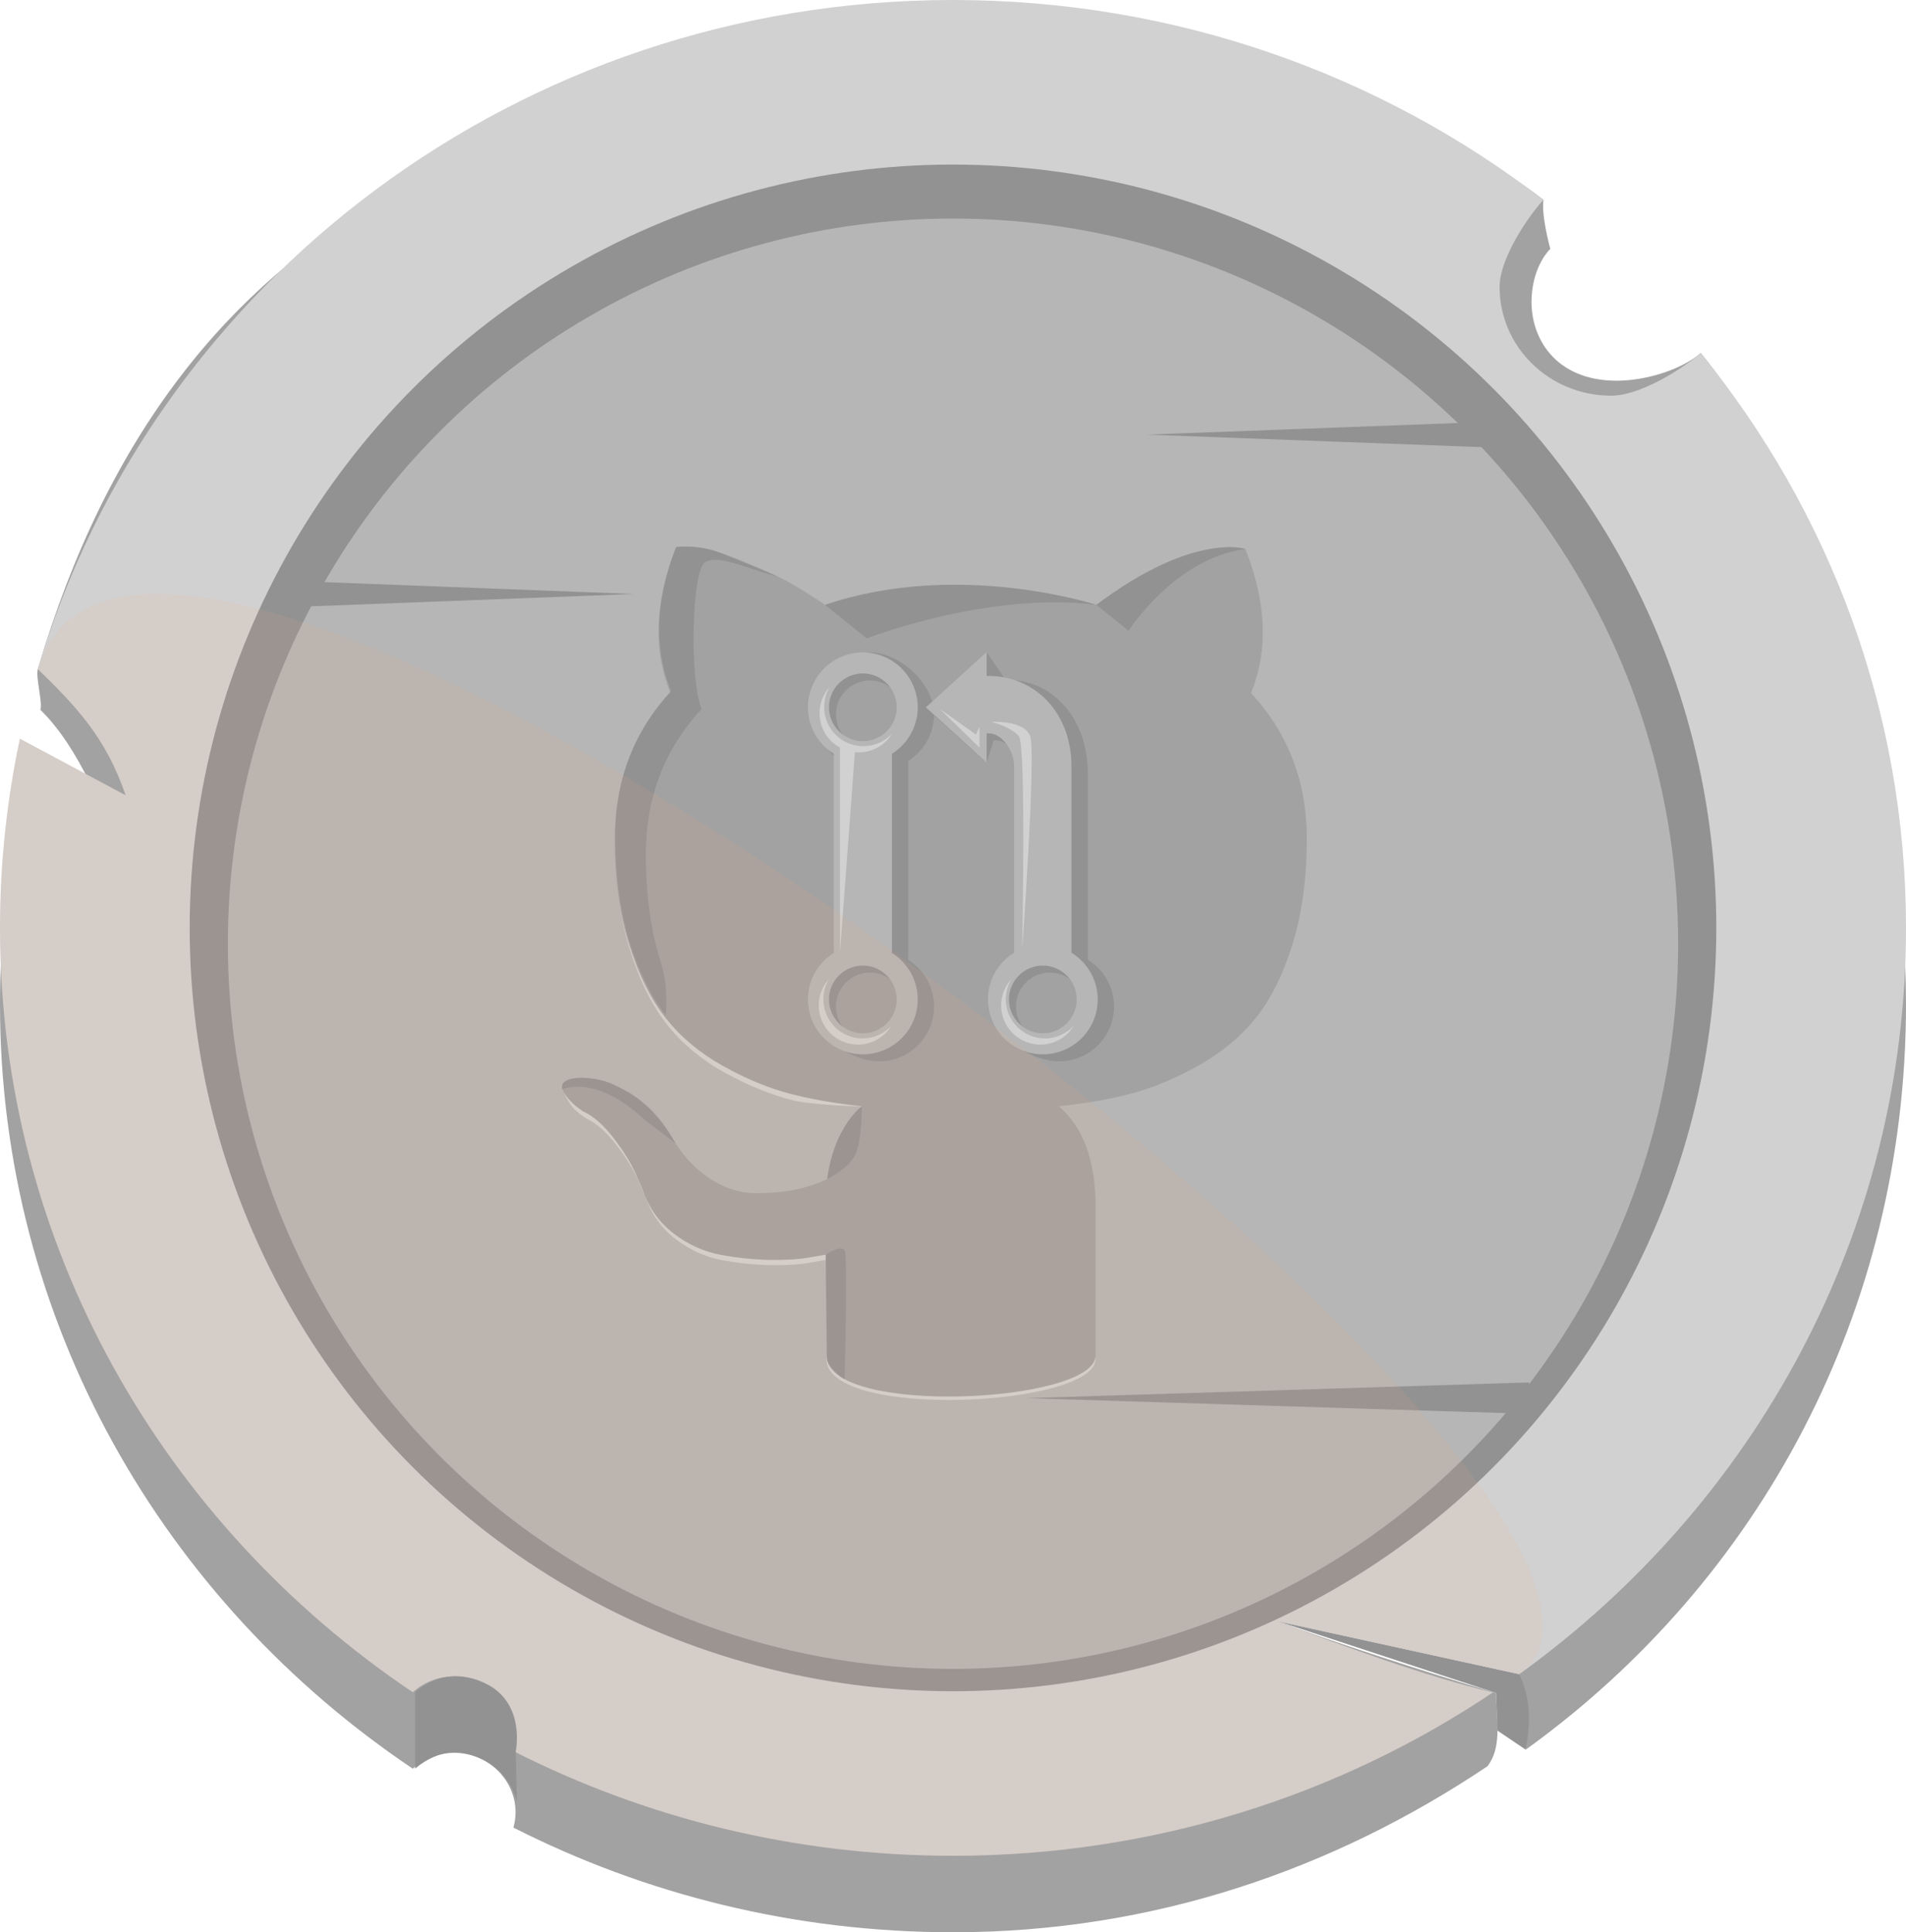 <?xml version="1.0" encoding="utf-8"?>
<!-- Generator: Adobe Illustrator 17.0.0, SVG Export Plug-In . SVG Version: 6.00 Build 0)  -->
<!DOCTYPE svg PUBLIC "-//W3C//DTD SVG 1.1//EN" "http://www.w3.org/Graphics/SVG/1.1/DTD/svg11.dtd">
<svg version="1.1" xmlns="http://www.w3.org/2000/svg" xmlns:xlink="http://www.w3.org/1999/xlink" x="0px" y="0px"
	 width="203.951px" height="206.753px" viewBox="0 0 203.951 206.753" enable-background="new 0 0 203.951 206.753"
	 xml:space="preserve">
<g id="Layer_1">
	<g>
		<path fill="#010202" d="M129.062,111.266"/>
		<polygon fill="#929293" points="163.259,187.216 160.236,185.177 160.086,181.154 136.715,173.476 162.566,179.139 
			164.835,181.591 		"/>
		<path fill="#A3A2A2" d="M181.99,37.772c-2.107,1.818-5.945,2.965-8.982,2.965c-6.593,0-9.363-4.619-9.113-8.988
			c0.198-3.472,1.997-5.118,1.997-5.118s-0.977-3.484-0.737-5.249c-17.375-13.376-39.31-13.199-63.18-13.199
			c-45.663,0-83.13,13.096-97.925,63.409c-0.253,0.86,0.515,3.48,0.275,4.361c4.133,4.036,6.999,11.131,9.122,17.331l-11.32-6.062
			C0.737,93.759,0,100.529,0,107.468c0,33.933,17.496,63.876,44.172,81.783c1.169-1.042,2.712-1.694,4.423-1.694
			c3.63,0,6.572,2.865,6.572,6.399c0,0.554-0.095,1.083-0.231,1.596c14.078,7.141,30.068,11.201,47.04,11.201
			c21.451,0,40.778-6.756,57.202-17.771c1.455-1.97,1.035-4.323,0.909-7.828c-8.02-2.38-17.9-5.629-23.372-7.678l25.851,5.663
			c0,0,0.837,1.681,1.009,3.679c0.172,1.998-0.315,4.398-0.315,4.398c25.103-18.086,40.692-47.009,40.692-79.749
			C203.951,84.228,195.728,54.688,181.99,37.772z"/>
		<path fill="#D2D1D1" d="M181.99,37.772c-2.107,1.818-6.551,4.568-9.588,4.568c-6.593,0-11.938-5.204-11.938-11.623
			c0-2.957,2.824-7.283,4.691-9.335C147.781,8.006,125.845,0,101.976,0C55.532,0,16.367,30.24,4.051,71.592
			c4.133,4.036,7.274,7.309,9.397,13.509L2.128,79.04C0.737,85.577,0,92.347,0,99.285c0,33.933,17.496,63.876,44.172,81.783
			c1.169-1.042,2.712-1.694,4.423-1.694c3.63,0,6.572,2.865,6.572,6.399c0,0.554-0.095,1.083-0.231,1.596
			c14.078,7.141,30.068,11.201,47.04,11.201c21.451,0,41.345-6.463,57.769-17.478c-7.783-1.917-15.407-4.762-23.03-7.616
			l25.851,5.663c25.103-18.086,41.386-47.115,41.386-79.854C203.951,76.045,195.728,54.688,181.99,37.772z"/>
		<circle fill="#929293" cx="101.976" cy="99.285" r="81.677"/>
		<circle fill="#B6B6B6" cx="101.976" cy="100.977" r="77.594"/>
		<polygon fill="#929293" points="31.937,62.184 67.797,63.557 31.937,64.929 		"/>
		<polygon fill="#929293" points="163.609,151.283 109.82,149.602 163.609,147.921 		"/>
		<polygon fill="#929293" points="160.387,47.912 122.707,46.505 160.387,45.099 		"/>
		<g>
			<g>
				<path fill="#D2D1D1" d="M88.436,145.418c0,6.55,28.793,5.093,28.793-0.002v-0.667c0,5.095-28.793,6.553-28.793,0.002"/>
			</g>
			<g>
				<path fill="#D2D1D1" d="M85.762,116.46c-2.297-0.586-4.673-1.549-7.127-2.89c-2.455-1.34-4.497-3.011-6.125-5.012
					c-1.628-2.002-2.973-4.637-4.032-7.902c-1.06-3.267-1.607-7.04-1.642-11.322c-0.042-5.155,1.36-9.664,4.174-13.545
					c-3.473,4.153-5.21,9.08-5.163,14.803c0.035,4.282,0.583,8.056,1.642,11.322c1.059,3.265,2.404,5.9,4.032,7.902
					c1.628,2.001,3.67,3.672,6.125,5.012c2.454,1.341,4.83,2.304,7.127,2.89c2.298,0.585,7.986,0.685,7.962,0.708L85.762,116.46z"/>
			</g>
			<path fill="#D2D1D1" d="M87.886,133.874c-1.094,0.2-2.474,0.285-4.14,0.261c-1.665-0.023-3.394-0.198-5.184-0.522
				c-1.791-0.322-3.457-1.068-4.998-2.236c-1.541-1.169-2.635-2.699-3.282-4.587l-0.746-1.717c-0.497-1.143-1.28-2.412-2.35-3.804
				c-1.069-1.393-2.151-2.337-3.245-2.834l-0.522-0.374c-0.348-0.248-0.671-0.548-0.97-0.896c-0.266-0.309-0.462-0.619-0.609-0.929
				c-0.398,0.055-0.71,0.139-0.923,0.26c-0.398,0.224-0.672,0.162-0.522,0.511c0.149,0.349,0.522,1.045,0.82,1.393
				c0.299,0.348,0.622,0.647,0.97,0.896l0.522,0.374c1.094,0.497,2.176,1.441,3.245,2.834c1.069,1.392,1.852,2.661,2.35,3.804
				l0.746,1.717c0.647,1.889,1.741,3.418,3.282,4.587c1.542,1.169,3.208,1.915,4.998,2.236c1.79,0.325,3.519,0.499,5.184,0.522
				c1.666,0.024,3.046-0.061,4.14-0.261l1.7-0.294c0.041-0.341,0.057-0.69,0.084-1.035L87.886,133.874z"/>
			<g>
				<path fill="#A3A2A2" d="M88.443,145.048c0-0.151-0.013-1.511-0.038-4.081c-0.026-2.57-0.038-4.812-0.038-6.724l-1.738,0.301
					c-1.108,0.203-2.506,0.289-4.194,0.265c-1.687-0.024-3.438-0.2-5.252-0.529c-1.814-0.326-3.501-1.081-5.063-2.265
					c-1.561-1.184-2.669-2.734-3.324-4.647l-0.756-1.739c-0.504-1.158-1.297-2.444-2.38-3.853c-1.083-1.411-2.179-2.368-3.287-2.871
					l-0.529-0.379c-0.353-0.252-0.68-0.555-0.982-0.908c-0.302-0.352-0.529-0.705-0.68-1.058c-0.151-0.353-0.026-0.643,0.378-0.871
					s1.133-0.338,2.192-0.338l1.511,0.226c1.008,0.202,2.254,0.805,3.741,1.813c1.486,1.007,2.707,2.317,3.665,3.928
					c1.159,2.066,2.556,3.64,4.194,4.724c1.637,1.083,3.287,1.624,4.949,1.624s3.098-0.126,4.307-0.377
					c1.208-0.252,2.342-0.631,3.4-1.134c0.453-3.377,1.688-5.971,3.702-7.784c-2.871-0.302-5.453-0.756-7.746-1.36
					c-2.292-0.605-4.66-1.587-7.103-2.949c-2.444-1.36-4.472-3.048-6.084-5.062c-1.612-2.015-2.935-4.661-3.967-7.935
					c-1.033-3.275-1.549-7.053-1.549-11.335c0-6.097,1.99-11.285,5.97-15.568c-1.864-4.584-1.688-9.722,0.529-15.415
					c1.461-0.454,3.628-0.113,6.499,1.02c2.872,1.134,4.974,2.105,6.31,2.91c1.336,0.805,2.406,1.487,3.212,2.04
					c4.686-1.309,9.522-1.964,14.509-1.964s9.824,0.655,14.511,1.964l2.872-1.813c1.964-1.21,4.283-2.318,6.951-3.326
					c2.67-1.007,4.712-1.284,6.123-0.831c2.266,5.693,2.468,10.831,0.603,15.415c3.98,4.283,5.971,9.472,5.971,15.568
					c0,4.282-0.518,8.072-1.549,11.372c-1.032,3.301-2.367,5.944-4.003,7.935c-1.639,1.991-3.679,3.666-6.122,5.025
					c-2.444,1.36-4.812,2.342-7.104,2.947c-2.293,0.605-4.874,1.06-7.745,1.362c2.619,2.266,3.928,5.843,3.928,10.73v15.943
					C117.236,150.141,88.443,151.599,88.443,145.048z"/>
			</g>
			<g>
				<path fill="#929293" d="M72.345,58.537c-2.217,5.693-2.393,10.831-0.529,15.415c-3.98,4.282-5.97,9.471-5.97,15.568
					c0,4.282,0.516,8.06,1.549,11.335c1.008,3.198,2.295,5.791,3.856,7.788c0.112-2.224,0.068-3.762-0.596-5.87
					c-1.033-3.275-1.549-7.053-1.549-11.335c0-6.097,1.99-11.285,5.97-15.568c-1.332-3.275-1.056-14.899,0.381-15.712
					s3.898,0.473,7.902,1.595c0,0-3.435-1.454-6.055-2.515C74.685,58.179,72.345,58.537,72.345,58.537z"/>
			</g>
			<path fill="#929293" d="M88.292,64.718l4.442,3.592c0,0,12.969-5.047,24.578-3.592C117.312,64.718,102.523,59.872,88.292,64.718z
				"/>
			<path fill="#929293" d="M117.312,64.718l3.453,2.768c0,0,4.964-7.764,12.492-8.737C133.258,58.749,127.74,56.867,117.312,64.718z
				"/>
			<path fill="#929293" d="M88.518,126.156c0,0,2.065-0.985,2.908-2.428s0.794-5.356,0.794-5.356S89.264,120.505,88.518,126.156z"/>
			<path fill="#929293" d="M90.369,147.568c0,0,0.392-13.125,0-13.775c-0.392-0.65-2.003,0.45-2.003,0.45l0.151,11.36
				C88.518,145.603,89.262,146.977,90.369,147.568z"/>
			<path fill="#929293" d="M60.181,116.56c0,0,3.49-1.682,8.724,3.197l3.376,2.577c0,0-1.99-3.909-5.434-5.673
				c-0.818-0.419-1.607-0.863-2.587-1.084C62.092,115.089,59.842,115.266,60.181,116.56z"/>
		</g>
		<g>
			<path fill="#929293" d="M97.138,102.686c0.03-0.085,0.054-0.175,0.054-0.281V81.405c1.655-1.04,2.76-2.877,2.76-4.972
				c0-3.239-3.635-6.625-6.874-6.625s-5.874,3.386-5.874,6.625c0,2.095,1.105,3.932,2.76,4.972v21.001
				c0,0.105,0.024,0.195,0.054,0.28c-1.685,1.034-3.558,2.381-3.558,4.498c0,3.239,4.379,6.381,7.618,6.381s5.874-2.635,5.874-5.874
				C99.952,105.574,98.822,103.72,97.138,102.686z M93.078,72.808c1.999,0,3.625,1.627,3.625,3.625s-1.626,3.624-3.625,3.624
				c-1.999,0-3.624-1.626-3.624-3.624S91.079,72.808,93.078,72.808z M93.078,111.315c-1.999,0-3.624-1.626-3.624-3.624
				c0-1.999,1.626-3.625,3.624-3.625c1.999,0,3.625,1.627,3.625,3.625C96.702,109.69,95.076,111.315,93.078,111.315z"/>
			<path fill="#929293" d="M116.401,102.689V82.745c0-5.812-3.698-9.999-8.589-9.999h-0.205l-2.031-2.975l-2.5,3.707l-3.25,2.957
				l3.25,2.957l2.5,2.207l0.75-2.384h0.205c1.506,0,2.731,1.96,2.731,3.466v20.012c-1.677,1.036-3.536,2.524-3.536,4.635
				c0,3.239,4.371,6.236,7.61,6.236s5.874-2.635,5.874-5.874C119.21,105.576,118.083,103.724,116.401,102.689z M112.336,111.315
				c-1.999,0-3.624-1.626-3.624-3.624c0-1.999,1.626-3.625,3.624-3.625c1.999,0,3.625,1.627,3.625,3.625
				C115.961,109.69,114.334,111.315,112.336,111.315z"/>
			<path fill="#B6B6B6" d="M95.388,101.936c0.03-0.085,0.054-0.175,0.054-0.281V80.655c1.655-1.04,2.76-2.877,2.76-4.972
				c0-3.239-2.635-5.875-5.874-5.875s-5.874,2.636-5.874,5.875c0,2.095,1.105,3.932,2.76,4.972v21.001
				c0,0.105,0.024,0.195,0.054,0.28c-1.685,1.034-2.814,2.888-2.814,5.005c0,3.239,2.635,5.874,5.874,5.874s5.874-2.635,5.874-5.874
				C98.202,104.824,97.072,102.97,95.388,101.936z M92.328,72.058c1.999,0,3.625,1.627,3.625,3.625c0,1.999-1.626,3.624-3.625,3.624
				s-3.624-1.626-3.624-3.624C88.704,73.685,90.329,72.058,92.328,72.058z M92.328,110.565c-1.999,0-3.624-1.626-3.624-3.624
				c0-1.999,1.626-3.625,3.624-3.625s3.625,1.627,3.625,3.625C95.952,108.94,94.326,110.565,92.328,110.565z"/>
			<path fill="#B6B6B6" d="M114.651,101.939V81.995c0-5.812-3.979-9.668-8.87-9.668h-0.205v-2.556l-3.25,2.957l-3.25,2.957
				l3.25,2.957l3.25,2.957v-3.134h0.205c1.506,0,2.731,1.96,2.731,3.466v20.012c-1.677,1.036-2.8,2.885-2.8,4.997
				c0,3.239,2.635,5.874,5.874,5.874s5.874-2.635,5.874-5.874C117.46,104.826,116.333,102.974,114.651,101.939z M111.586,110.565
				c-1.999,0-3.624-1.626-3.624-3.624c0-1.999,1.626-3.625,3.624-3.625s3.625,1.627,3.625,3.625
				C115.211,108.94,113.585,110.565,111.586,110.565z"/>
			<path fill="#D2D1D1" d="M92.297,111.111c-2.316,0-4.193-1.877-4.193-4.193c0-0.795,0.225-1.535,0.609-2.168
				c-0.684,0.746-1.105,1.738-1.105,2.83c0,2.316,1.877,4.193,4.193,4.193c1.521,0,2.849-0.813,3.584-2.025
				C94.619,110.584,93.521,111.111,92.297,111.111z"/>
			<path fill="#D2D1D1" d="M111.818,111.111c-2.316,0-4.193-1.877-4.193-4.193c0-0.795,0.225-1.535,0.609-2.168
				c-0.684,0.746-1.105,1.738-1.105,2.83c0,2.316,1.877,4.193,4.193,4.193c1.521,0,2.849-0.813,3.584-2.025
				C114.14,110.584,113.042,111.111,111.818,111.111z"/>
			<path fill="#D2D1D1" d="M92.383,79.844c-2.316,0-4.193-1.877-4.193-4.193c0-0.795,0.225-1.535,0.609-2.168
				c-0.684,0.746-1.105,1.738-1.105,2.83c0,2.316,1.877,4.193,4.193,4.193c1.521,0,2.849-0.813,3.584-2.025
				C94.705,79.317,93.607,79.844,92.383,79.844z"/>
			<polygon fill="#D2D1D1" points="89.879,79.994 89.879,101.992 91.496,80.245 			"/>
			<path fill="#D2D1D1" d="M109.022,78.768c0.803,0.976,0.349,22.876,0.349,22.876s1.533-21.22,0.844-22.917
				c-0.689-1.698-4.136-1.483-4.136-1.483S108.208,77.779,109.022,78.768z"/>
			<polygon fill="#D2D1D1" points="100.546,75.839 104.811,79.994 104.811,77.761 104.436,78.604 			"/>
		</g>
		<path opacity="0.1" fill="#F6A873" d="M4.051,71.592c4.133,4.036,7.274,7.309,9.397,13.509L2.128,79.04
			C0.737,85.577,0,92.347,0,99.285c0,33.933,17.496,63.876,44.172,81.783c1.169-1.042,2.712-1.694,4.423-1.694
			c3.63,0,6.572,2.865,6.572,6.399c0,0.554-0.095,1.083-0.231,1.596c14.078,7.141,30.068,11.201,47.04,11.201
			c21.451,0,41.345-6.463,57.769-17.478c-7.783-1.917-15.407-4.762-23.03-7.616l25.851,5.663
			C187.669,161.053,16.367,30.24,4.051,71.592z"/>
		<path fill="#929293" d="M44.424,189.251v-8.183c0,0,2.971-3.059,7.424-0.987c4.452,2.072,3.34,7.287,3.34,7.287l0.123,5.44
			c0,0-0.74-4.085-5.443-5.171C46.897,186.909,44.424,189.251,44.424,189.251z"/>
	</g>
</g>
<g id="Layer_2">
</g>
</svg>
